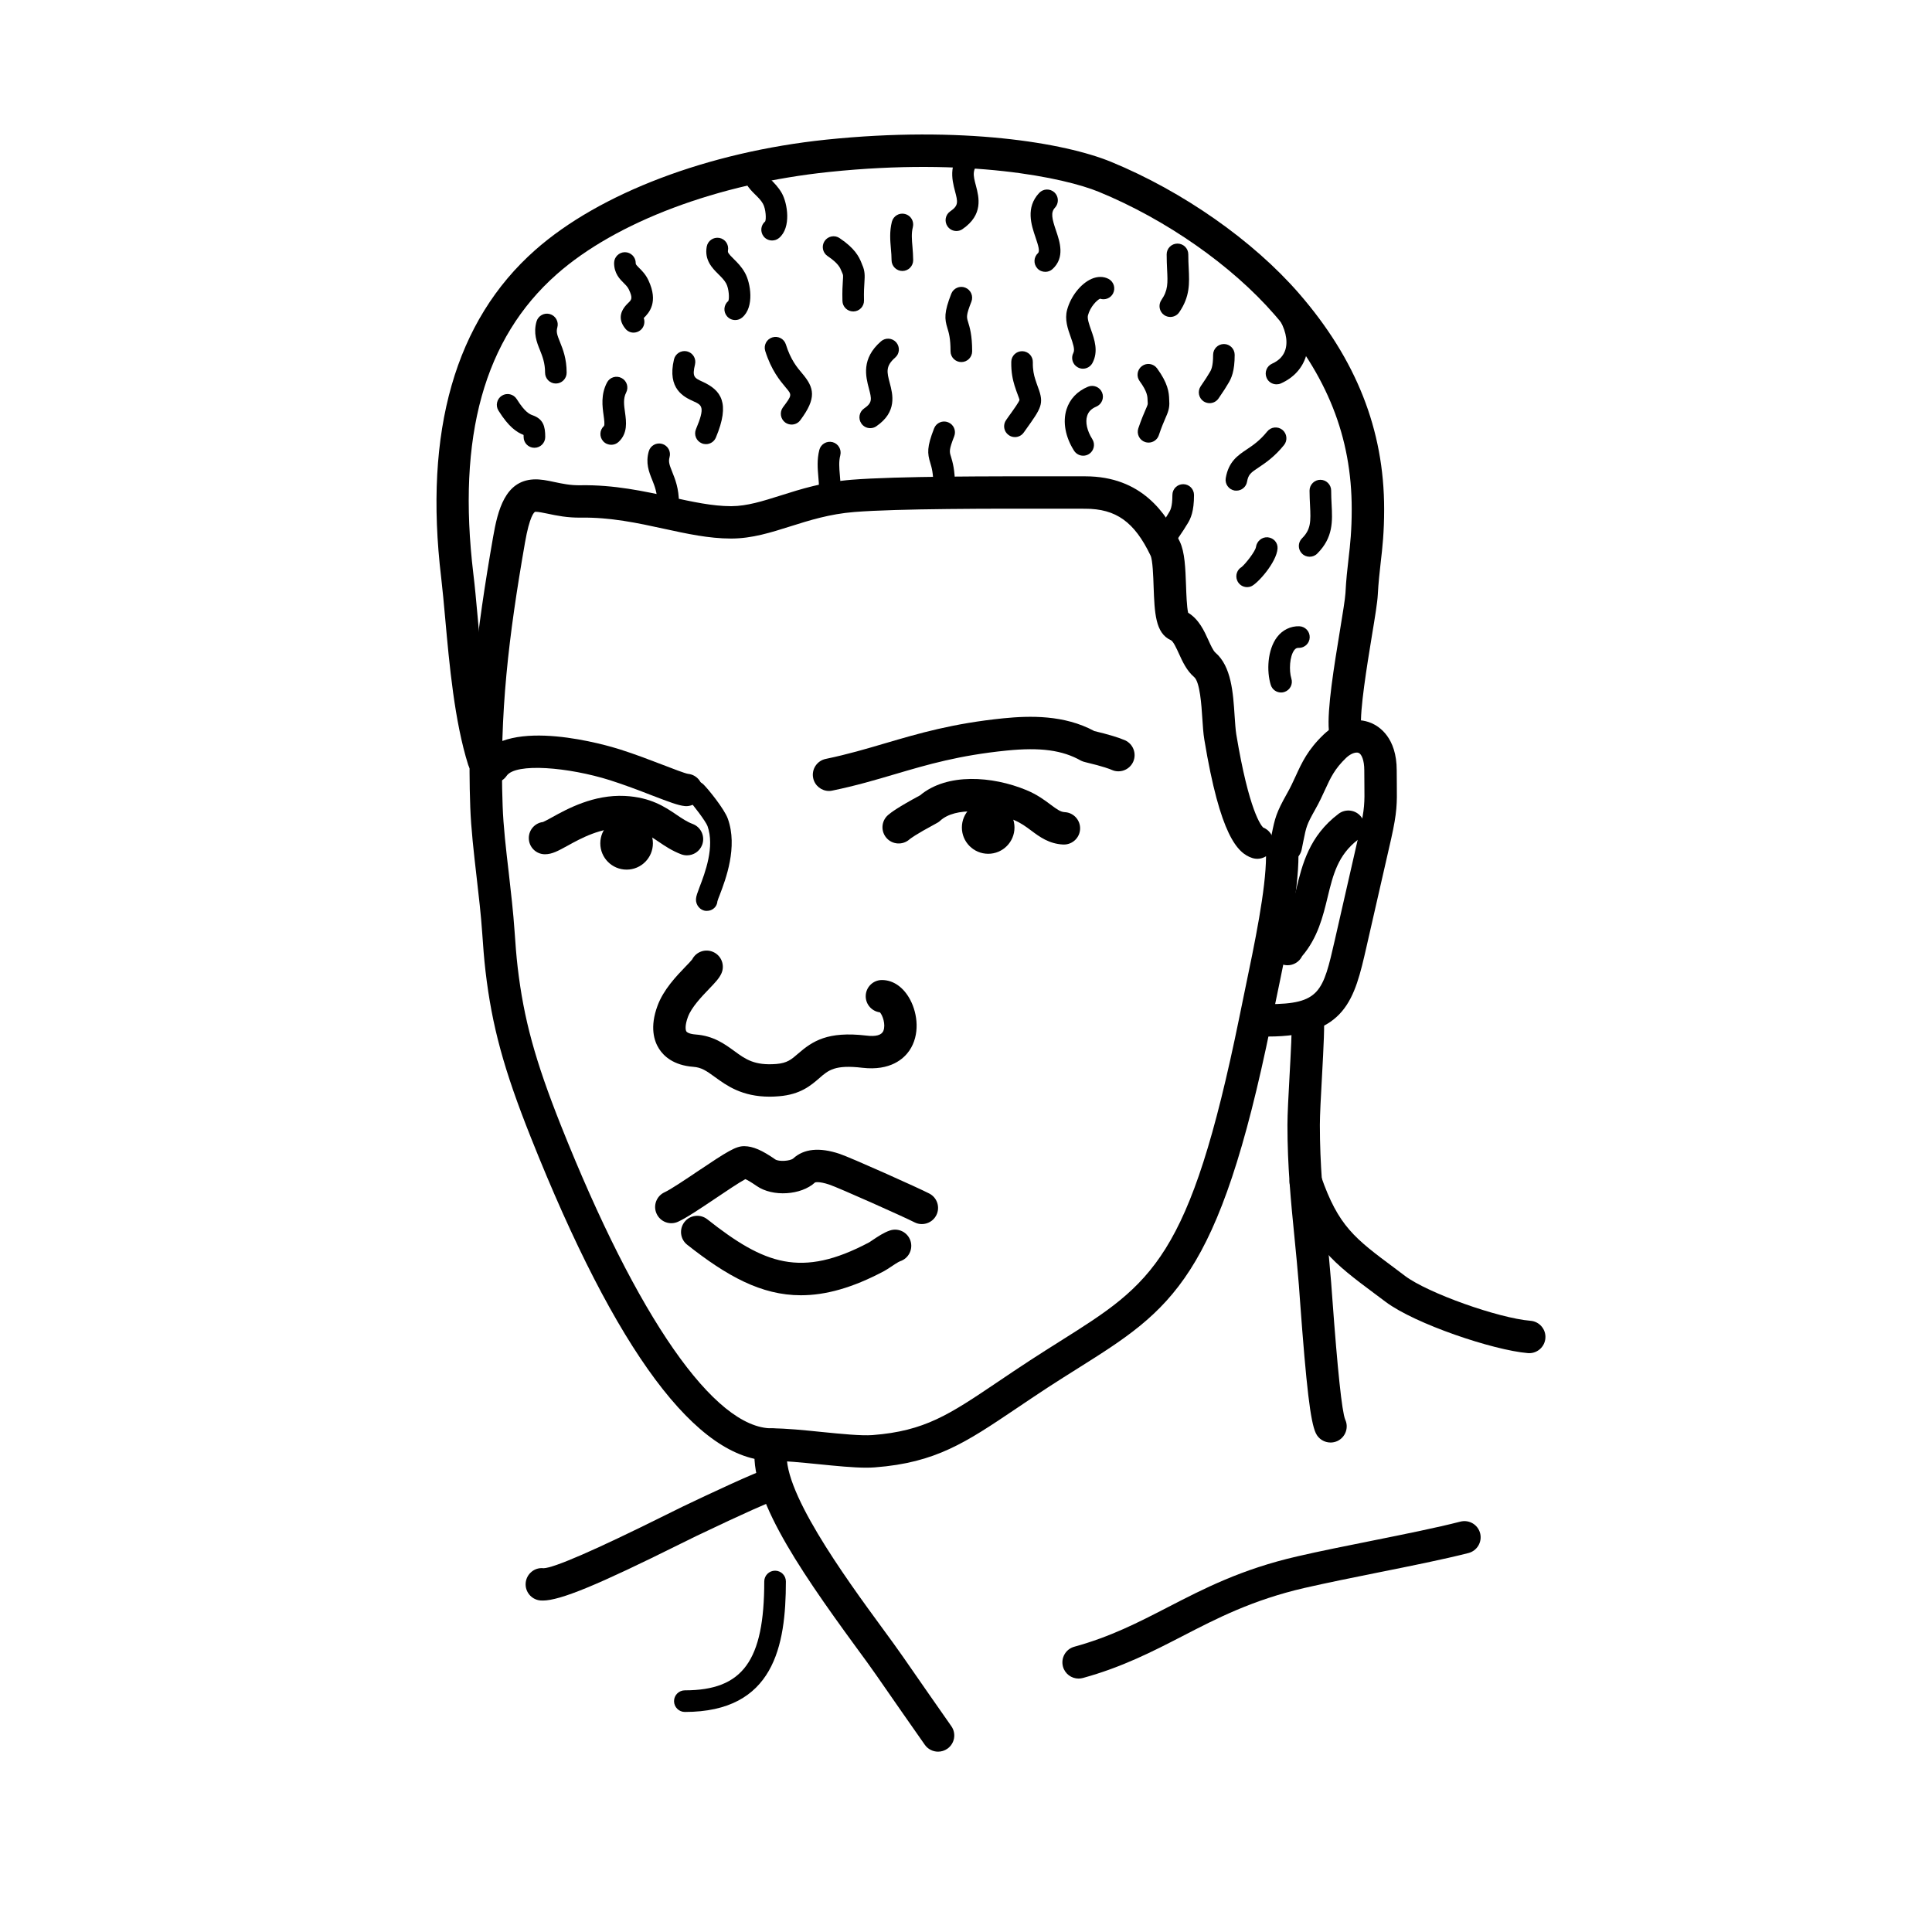 <?xml version="1.0" encoding="UTF-8"?>
<!DOCTYPE svg PUBLIC "-//W3C//DTD SVG 1.1//EN" "http://www.w3.org/Graphics/SVG/1.1/DTD/svg11.dtd">
<!-- Creator: CorelDRAW 2018 (64-Bit) -->
<svg xmlns="http://www.w3.org/2000/svg" xml:space="preserve" width="845px" height="845px" version="1.1" style="shape-rendering:geometricPrecision; text-rendering:geometricPrecision; image-rendering:optimizeQuality; fill-rule:evenodd; clip-rule:evenodd"
viewBox="0 0 361.04 361.04"
 xmlns:xlink="http://www.w3.org/1999/xlink">
 <defs>
  <style type="text/css">
   <![CDATA[
    .fil0 {fill:none}
    .fil2 {fill:black}
    .fil1 {fill:black;fill-rule:nonzero}
   ]]>
  </style>
 </defs>
 <g id="Слой_x0020_1">
  <rect class="fil0" width="361.04" height="361.04"/>
 </g>
 <g id="_1">
  <path class="fil1" d="M154.92 147.81c-1.4,0 -2.66,-0.98 -2.96,-2.41 -0.34,-1.64 0.71,-3.24 2.35,-3.58 4.13,-0.86 7.58,-1.88 11.24,-2.96 6.14,-1.8 12.48,-3.67 21.96,-4.63 4.96,-0.49 11.34,-0.66 16.98,2.38 2.74,0.66 4.65,1.24 5.76,1.74 1.52,0.69 2.19,2.48 1.51,4.01 -0.69,1.52 -2.49,2.2 -4.01,1.51 -0.28,-0.13 -1.48,-0.62 -4.93,-1.44 -0.23,-0.05 -0.58,-0.16 -0.79,-0.27 -3.5,-1.99 -7.62,-2.53 -13.92,-1.9 -8.91,0.9 -14.71,2.6 -20.85,4.41 -3.61,1.07 -7.35,2.17 -11.72,3.07 -0.21,0.05 -0.42,0.07 -0.62,0.07z"/>
  <path class="fil1" d="M128.22 150.65c-0.09,0 -0.19,-0.01 -0.28,-0.02 -1.16,-0.11 -2.83,-0.73 -6.18,-2.02 -2.4,-0.93 -5.13,-1.97 -7.77,-2.81 -7.72,-2.43 -17.63,-3.3 -19.32,-0.81 -0.94,1.38 -2.82,1.73 -4.21,0.79 -1.38,-0.94 -1.73,-2.83 -0.79,-4.21 5.33,-7.82 24.03,-2.21 26.14,-1.54 2.82,0.89 5.76,2.02 8.13,2.93 1.79,0.69 4.02,1.55 4.62,1.65 1.67,0.16 2.86,1.63 2.7,3.29 -0.14,1.57 -1.49,2.75 -3.04,2.75z"/>
  <g>
   <path class="fil1" d="M101.84 153.59l0 0 0 0zm26.54 6.25c-0.36,0 -0.72,-0.06 -1.07,-0.19 -1.74,-0.66 -3.08,-1.57 -4.27,-2.38 -1.92,-1.29 -3.44,-2.32 -6.58,-2.48 -4.09,-0.21 -7.9,1.87 -10.39,3.25 -1.75,0.96 -2.9,1.6 -4.23,1.6 -1.67,0 -3.02,-1.35 -3.02,-3.03 0,-1.55 1.16,-2.82 2.66,-3 0.34,-0.14 1.07,-0.54 1.67,-0.87 2.9,-1.61 7.79,-4.28 13.61,-4 4.83,0.24 7.52,2.06 9.67,3.52 1.05,0.71 1.95,1.32 3.02,1.72 1.57,0.59 2.35,2.34 1.76,3.91 -0.46,1.21 -1.61,1.95 -2.83,1.95z"/>
  </g>
  <path class="fil1" d="M198.82 157.82c-0.05,0 -0.1,0 -0.16,0 -2.64,-0.14 -4.39,-1.44 -5.93,-2.59 -1,-0.75 -1.96,-1.46 -3.27,-2 -4.55,-1.87 -10.92,-2.46 -13.76,0.14 -0.25,0.24 -0.5,0.38 -0.79,0.53 -3.91,2.1 -4.82,2.84 -4.97,2.97 -1.25,1.1 -3.17,0.98 -4.27,-0.27 -1.11,-1.26 -0.99,-3.17 0.27,-4.28 0.59,-0.51 1.85,-1.46 5.99,-3.69 5.08,-4.25 13.55,-3.59 19.83,-1 2.02,0.83 3.45,1.89 4.59,2.75 1.23,0.91 1.85,1.35 2.62,1.39 1.67,0.08 2.96,1.51 2.87,3.18 -0.08,1.61 -1.42,2.87 -3.02,2.87z"/>
  <path class="fil1" d="M129.32 179.35c-0.02,0.03 -0.03,0.06 -0.04,0.09 0.01,-0.03 0.03,-0.06 0.04,-0.09zm14.52 25.59c-5.21,0 -8.06,-2.09 -10.2,-3.64 -1.64,-1.2 -2.56,-1.83 -4.09,-1.94 -3.67,-0.28 -5.5,-1.98 -6.38,-3.35 -0.95,-1.48 -1.77,-4.07 -0.3,-8.05 1.12,-3.04 3.51,-5.53 5.26,-7.35 0.44,-0.45 1.03,-1.06 1.22,-1.32 0.73,-1.43 2.45,-2.05 3.93,-1.39 1.52,0.67 2.22,2.46 1.54,3.99 -0.42,0.95 -1.22,1.77 -2.32,2.92 -1.38,1.44 -3.27,3.4 -3.95,5.24 -0.58,1.57 -0.45,2.43 -0.29,2.69 0.15,0.23 0.69,0.5 1.75,0.58 3.32,0.25 5.38,1.76 7.2,3.08 2.11,1.55 3.78,2.75 7.86,2.43 2.05,-0.17 2.81,-0.84 4.08,-1.94 2.7,-2.34 5.52,-4.21 12.72,-3.37 1.82,0.23 2.91,-0.08 3.22,-0.91 0.45,-1.16 -0.15,-2.9 -0.66,-3.43 -1.5,-0.19 -2.65,-1.47 -2.65,-3.01 0,-1.67 1.36,-3.03 3.03,-3.03 2.13,0 4.06,1.36 5.3,3.72 1.37,2.6 1.84,6.53 -0.18,9.48 -1.01,1.46 -3.48,3.81 -8.77,3.2 -5.13,-0.61 -6.35,0.45 -8.03,1.92 -1.58,1.37 -3.54,3.08 -7.57,3.4 -0.6,0.05 -1.17,0.08 -1.72,0.08z"/>
  <path class="fil1" d="M236.95 193.7c-1.67,0 -3.03,-1.35 -3.03,-3.03 0,-1.67 1.36,-3.02 3.03,-3.02 9.75,0 10.28,-2.31 12.5,-12.01l0.17 -0.75c1.68,-7.32 4.04,-17.69 4.45,-19.51 0.96,-4.27 0.94,-5.38 0.9,-8.68 -0.01,-0.79 -0.02,-1.68 -0.02,-2.74 0,-1.94 -0.52,-3.03 -1.04,-3.26 -0.47,-0.2 -1.43,0.05 -2.35,0.92 -2.15,2.07 -2.9,3.69 -3.93,5.94 -0.5,1.1 -1.07,2.34 -1.87,3.75 -1.59,2.83 -1.65,3.18 -2.19,5.85l-0.32 1.59c-0.34,1.63 -1.94,2.68 -3.58,2.35 -1.64,-0.34 -2.69,-1.95 -2.35,-3.59l0.31 -1.53c0.63,-3.14 0.87,-4.11 2.85,-7.64 0.68,-1.19 1.17,-2.26 1.65,-3.31 1.16,-2.53 2.25,-4.92 5.24,-7.78 2.65,-2.53 6.07,-3.34 8.92,-2.12 1.42,0.61 4.72,2.68 4.72,8.83 0,1.03 0.01,1.9 0.02,2.66 0.04,3.52 0.06,5.12 -1.05,10.09 -0.42,1.83 -2.78,12.2 -4.46,19.53l-0.17 0.75c-2.22,9.7 -3.82,16.71 -18.4,16.71z"/>
  <path class="fil1" d="M240.61 180.38c-0.42,0 -0.85,-0.09 -1.26,-0.27 -1.52,-0.7 -2.19,-2.5 -1.49,-4.02l0.15 -0.33c0.13,-0.28 0.3,-0.54 0.51,-0.77 2.15,-2.38 2.86,-5.32 3.69,-8.73 1.14,-4.7 2.43,-10.02 7.93,-14.18 1.33,-1.01 3.23,-0.75 4.24,0.58 1.01,1.33 0.75,3.23 -0.59,4.24 -3.77,2.87 -4.67,6.54 -5.7,10.79 -0.86,3.55 -1.83,7.56 -4.76,10.99 -0.52,1.07 -1.59,1.7 -2.72,1.7z"/>
  <g>
   <path class="fil1" d="M236.1 154.69l0 0 0 0zm-135.99 -59.05c-0.04,0 -0.07,0 -0.1,0 -0.2,0.07 -1.04,0.81 -1.9,5.74 -3.05,17.5 -4.81,31.84 -4.18,49.21 0.13,3.79 0.62,8.05 1.15,12.56 0.41,3.61 0.84,7.34 1.08,10.87 0.15,2.24 0.33,4.61 0.58,6.76 1.14,9.66 3.25,17.38 8.07,29.51 14.32,35.99 28.69,56.63 39.43,56.63 2.65,0 6.05,0.34 9.34,0.68 3.63,0.36 7.39,0.74 9.47,0.58 9.78,-0.76 14.33,-3.82 23.38,-9.92 1.85,-1.25 3.87,-2.61 6.12,-4.08 1.98,-1.29 3.86,-2.47 5.63,-3.59 17.1,-10.76 24.17,-15.21 33.41,-60.43l0.96 -4.68c1.97,-9.43 4,-19.19 4.04,-25.47 -0.74,0.47 -1.67,0.62 -2.57,0.33 -2.77,-0.89 -6,-4.21 -8.96,-22.11 -0.2,-1.18 -0.28,-2.56 -0.38,-4.02 -0.15,-2.36 -0.44,-6.74 -1.51,-7.67 -1.42,-1.21 -2.18,-2.9 -2.86,-4.39 -0.42,-0.92 -1.05,-2.32 -1.51,-2.52 -2.91,-1.3 -3.04,-5.14 -3.22,-10 -0.06,-1.86 -0.17,-4.98 -0.57,-5.81 -3.02,-6.3 -6.45,-8.75 -12.22,-8.75l-4.88 -0.01c-12.68,-0.01 -30.05,-0.03 -38.26,0.62 -4.62,0.37 -8.36,1.55 -11.97,2.69 -3.67,1.16 -7.13,2.25 -10.94,2.27 -0.05,0 -0.1,0 -0.15,0 -4.11,0 -8.2,-0.89 -12.52,-1.83 -4.89,-1.07 -9.98,-2.16 -15.52,-2.08 -2.52,0.04 -4.54,-0.38 -6.18,-0.73 -0.89,-0.18 -1.74,-0.36 -2.26,-0.36zm61.8 178.63c-2.48,0 -5.63,-0.32 -8.94,-0.65 -3.14,-0.31 -6.39,-0.64 -8.73,-0.64 -13.94,0 -29.1,-20.34 -45.05,-60.45 -5.05,-12.68 -7.26,-20.8 -8.46,-31.04 -0.27,-2.29 -0.45,-4.74 -0.61,-7.06 -0.23,-3.39 -0.65,-7.04 -1.06,-10.58 -0.51,-4.44 -1.04,-9.02 -1.18,-13.04 -0.65,-17.9 1.15,-32.58 4.27,-50.47 0.88,-5.06 2.26,-10.47 7.54,-10.75 1.3,-0.07 2.58,0.2 3.93,0.49 1.48,0.31 3,0.64 4.82,0.6 6.32,-0.11 11.93,1.12 16.92,2.21 3.99,0.87 7.77,1.7 11.24,1.7l0.11 0c2.9,-0.02 5.79,-0.93 9.15,-1.99 3.75,-1.19 8,-2.53 13.31,-2.95 8.45,-0.67 25.96,-0.65 38.75,-0.64l4.87 0c10.61,0 15.17,6.96 17.68,12.19 0.95,1.97 1.05,5 1.17,8.22 0.05,1.54 0.14,4 0.39,5.08 2.03,1.24 3,3.39 3.8,5.15 0.39,0.87 0.89,1.96 1.29,2.3 3,2.58 3.32,7.52 3.6,11.87 0.09,1.31 0.17,2.54 0.31,3.42 2.39,14.39 4.66,17.06 5.02,17.4 1.12,0.44 1.84,1.48 1.92,2.62 0.47,-0.31 1.04,-0.49 1.65,-0.49 1.67,0 3.03,1.36 3.03,3.03 0,6.9 -2.12,17.08 -4.17,26.92l-0.96 4.65c-9.76,47.75 -18.56,53.3 -36.11,64.35 -1.75,1.1 -3.6,2.26 -5.55,3.53 -2.23,1.46 -4.22,2.8 -6.04,4.03 -9.32,6.27 -14.93,10.06 -26.3,10.93 -0.5,0.04 -1.04,0.06 -1.61,0.06z"/>
  </g>
  <path class="fil1" d="M139.72 220.15c0,0 0,0 -0.01,0 0.01,0 0.01,0 0.01,0zm32.55 8.6c-0.47,0 -0.95,-0.11 -1.39,-0.34 -1.86,-0.96 -14.28,-6.51 -15.91,-7.04 -2,-0.67 -2.66,-0.4 -2.66,-0.4 -2.6,2.4 -7.91,2.73 -10.89,0.67 -1.14,-0.79 -1.79,-1.14 -2.13,-1.29 -1.19,0.64 -3.78,2.38 -5.57,3.59 -2.8,1.88 -5.45,3.66 -7.01,4.37 -1.53,0.7 -3.32,0.02 -4.01,-1.5 -0.7,-1.52 -0.02,-3.32 1.5,-4.01 1.11,-0.51 3.9,-2.38 6.14,-3.89 5.64,-3.79 7.18,-4.72 8.7,-4.72 0.03,0 0.05,0 0.08,0 1.61,0.03 3.28,0.75 5.75,2.47 0.64,0.45 2.78,0.33 3.37,-0.18 1.99,-1.82 4.9,-2.11 8.65,-0.86 2.1,0.7 14.85,6.42 16.77,7.42 1.49,0.77 2.07,2.59 1.3,4.08 -0.54,1.04 -1.6,1.63 -2.69,1.63z"/>
  <path class="fil1" d="M149.67 242.05c-7.43,0 -13.85,-3.6 -21.25,-9.44 -1.32,-1.04 -1.54,-2.94 -0.5,-4.26 1.03,-1.31 2.94,-1.53 4.25,-0.5 10.66,8.42 17.56,11.04 30.22,4.33 0.18,-0.1 0.43,-0.28 0.73,-0.48 0.93,-0.62 2.09,-1.4 3.2,-1.76 1.59,-0.52 3.3,0.34 3.82,1.93 0.52,1.59 -0.34,3.3 -1.93,3.82 -0.35,0.12 -1.28,0.75 -1.73,1.05 -0.5,0.33 -0.95,0.62 -1.26,0.79 -5.89,3.13 -10.92,4.52 -15.55,4.52z"/>
  <path class="fil1" d="M248.65 269.57c-1.15,0 -2.25,-0.65 -2.76,-1.75 -1,-2.11 -1.77,-8.62 -2.96,-24.86 -0.08,-1.19 -0.15,-2.15 -0.2,-2.78 -0.25,-3.11 -0.54,-6.03 -0.82,-8.89 -0.68,-6.85 -1.32,-13.33 -1.32,-21.06 0,-2.02 0.19,-5.47 0.39,-9.12 0.22,-3.98 0.52,-9.43 0.37,-10.69 -0.19,-1.66 1,-3.16 2.66,-3.36 1.66,-0.2 3.17,1 3.36,2.66 0.19,1.66 0,5.54 -0.34,11.73 -0.19,3.4 -0.38,6.92 -0.38,8.78 0,7.43 0.62,13.76 1.28,20.46 0.29,2.9 0.58,5.86 0.83,9.01 0.05,0.63 0.12,1.61 0.21,2.82 0.99,13.57 1.8,21.23 2.41,22.75 0.71,1.51 0.06,3.3 -1.45,4.02 -0.42,0.19 -0.86,0.28 -1.28,0.28z"/>
  <path class="fil1" d="M285.78 252.87c-0.09,0 -0.17,0 -0.26,-0.01 -6.49,-0.54 -21.09,-5.46 -26.57,-9.57l-1.94 -1.45c-7.75,-5.78 -12.02,-8.96 -15.86,-20.04 -0.55,-1.58 0.29,-3.31 1.87,-3.85 1.58,-0.55 3.3,0.29 3.85,1.87 3.23,9.32 6.31,11.62 13.76,17.16l1.95 1.47c4.24,3.18 17.38,7.87 23.44,8.37 1.67,0.14 2.91,1.6 2.77,3.27 -0.13,1.58 -1.46,2.78 -3.01,2.78z"/>
  <path class="fil1" d="M175.3 327.34c-0.95,0 -1.89,-0.45 -2.48,-1.29 -2.6,-3.69 -5.89,-8.43 -9.04,-12.97 -1.01,-1.46 -2.32,-3.26 -3.81,-5.28 -11.11,-15.19 -20.9,-29.56 -18.67,-38.57 0.4,-1.63 2.04,-2.61 3.67,-2.22 1.62,0.4 2.61,2.05 2.21,3.67 -1.73,7.01 10.89,24.27 17.68,33.54 1.52,2.07 2.86,3.91 3.9,5.41 3.14,4.53 6.43,9.26 9.02,12.95 0.96,1.36 0.63,3.25 -0.74,4.21 -0.53,0.37 -1.14,0.55 -1.74,0.55z"/>
  <path class="fil1" d="M101.42 299.1c-0.17,0 -0.33,0 -0.48,-0.02 -1.66,-0.17 -2.87,-1.66 -2.7,-3.32 0.17,-1.66 1.67,-2.9 3.33,-2.7 1.9,-0.03 9.65,-3.39 22.93,-10 1.35,-0.67 2.43,-1.21 3.1,-1.53 4.99,-2.38 13.67,-6.46 15.77,-7.04 1.62,-0.45 3.28,0.48 3.73,2.1 0.45,1.61 -0.49,3.28 -2.1,3.73 -0.92,0.25 -5.94,2.45 -14.79,6.68 -0.65,0.31 -1.7,0.83 -3.01,1.48 -15.55,7.74 -22.52,10.62 -25.78,10.62z"/>
  <path class="fil1" d="M90.39 145.08c-1.29,0 -2.48,-0.83 -2.89,-2.12 -2.57,-8.16 -3.53,-18.8 -4.3,-27.35 -0.25,-2.81 -0.49,-5.4 -0.75,-7.62 -3.29,-27.45 2.62,-48.06 17.57,-61.27 12.02,-10.62 32.33,-18.32 54.35,-20.62 25.42,-2.64 44.59,0.58 53.27,4.15 13.38,5.5 26.51,14.69 35.11,24.59 10.7,12.32 15.91,25.5 15.91,40.3 0,4.36 -0.32,7.2 -0.64,9.94 -0.2,1.82 -0.42,3.7 -0.55,6.09 -0.07,1.39 -0.52,4.15 -1.1,7.64 -0.91,5.57 -2.29,13.98 -2.01,17.13 0.15,1.67 -1.08,3.14 -2.75,3.29 -1.67,0.16 -3.13,-1.08 -3.28,-2.75 -0.35,-3.91 0.99,-12.08 2.07,-18.65 0.5,-3.04 0.97,-5.92 1.03,-6.99 0.13,-2.57 0.36,-4.54 0.58,-6.45 0.31,-2.69 0.59,-5.23 0.59,-9.25 0,-13.46 -4.58,-25 -14.42,-36.33 -8.01,-9.22 -20.29,-17.8 -32.84,-22.96 -6.47,-2.65 -24.35,-6.43 -50.35,-3.72 -20.8,2.16 -39.85,9.31 -50.96,19.13 -13.56,11.98 -18.65,30.3 -15.57,56.01 0.28,2.27 0.52,4.92 0.78,7.8 0.74,8.26 1.67,18.54 4.03,26.07 0.51,1.6 -0.38,3.3 -1.97,3.8 -0.31,0.09 -0.61,0.14 -0.91,0.14z"/>
  <path class="fil2" d="M184.67 149.72c2.71,0 4.91,2.2 4.91,4.92 0,2.71 -2.2,4.91 -4.91,4.91 -2.72,0 -4.92,-2.2 -4.92,-4.91 0,-2.72 2.2,-4.92 4.92,-4.92z"/>
  <path class="fil2" d="M117.1 152.68c2.71,0 4.91,2.2 4.91,4.92 0,2.71 -2.2,4.91 -4.91,4.91 -2.72,0 -4.92,-2.2 -4.92,-4.91 0,-2.72 2.2,-4.92 4.92,-4.92z"/>
  <path class="fil1" d="M132.08 170.22c-0.04,0 -0.09,0 -0.14,0 -1.11,-0.07 -1.95,-1.11 -1.88,-2.22 0.04,-0.57 0.27,-1.16 0.67,-2.23 1.01,-2.63 2.87,-7.52 1.48,-11.41 -0.29,-0.81 -2.67,-3.99 -3.59,-4.91 -0.8,-0.78 -0.81,-2.06 -0.02,-2.85 0.78,-0.8 2.06,-0.81 2.85,-0.02 0.9,0.88 3.91,4.6 4.56,6.41 1.9,5.3 -0.4,11.33 -1.5,14.22 -0.21,0.54 -0.38,0.95 -0.44,1.2 -0.07,1.06 -0.94,1.81 -1.99,1.81z"/>
  <g>
   <path class="fil1" d="M98.36 81.47l0.02 0 -0.02 0zm1.51 2.21c-1.12,0 -2.02,-0.9 -2.02,-2.02 0,-0.15 0,-0.28 -0.01,-0.38 -1.25,-0.5 -2.74,-1.43 -4.69,-4.55 -0.59,-0.95 -0.3,-2.2 0.64,-2.79 0.95,-0.59 2.19,-0.3 2.78,0.65 1.57,2.51 2.45,2.83 2.98,3.02 1.95,0.7 2.34,2.02 2.34,4.05 0,1.12 -0.91,2.02 -2.02,2.02z"/>
  </g>
  <path class="fil1" d="M103.87 71.67c-1.11,0 -2.01,-0.91 -2.01,-2.02 0,-1.84 -0.5,-3.07 -0.97,-4.25 -0.59,-1.46 -1.25,-3.12 -0.63,-5.32 0.31,-1.07 1.43,-1.69 2.49,-1.39 1.08,0.31 1.7,1.42 1.4,2.5 -0.24,0.83 -0.04,1.4 0.49,2.71 0.56,1.39 1.25,3.13 1.25,5.75 0,1.11 -0.9,2.02 -2.02,2.02z"/>
  <path class="fil1" d="M114.22 83.12c-0.55,0 -1.09,-0.22 -1.49,-0.65 -0.75,-0.82 -0.7,-2.1 0.12,-2.85 0.2,-0.19 0.05,-1.23 -0.05,-1.99 -0.23,-1.64 -0.55,-3.89 0.63,-6.14 0.51,-0.99 1.73,-1.37 2.72,-0.85 0.99,0.51 1.37,1.73 0.86,2.72 -0.58,1.11 -0.4,2.37 -0.21,3.71 0.24,1.74 0.54,3.9 -1.21,5.52 -0.39,0.36 -0.88,0.53 -1.37,0.53z"/>
  <path class="fil1" d="M131.92 83c-0.26,0 -0.53,-0.05 -0.78,-0.16 -1.03,-0.43 -1.51,-1.61 -1.08,-2.64 1.76,-4.19 1.11,-4.49 -0.45,-5.2 -1.74,-0.79 -4.98,-2.27 -3.66,-7.84 0.26,-1.08 1.34,-1.75 2.43,-1.5 1.09,0.26 1.76,1.35 1.5,2.44 -0.56,2.33 -0.14,2.52 1.4,3.23 3.47,1.58 5.22,3.96 2.5,10.43 -0.32,0.78 -1.07,1.24 -1.86,1.24z"/>
  <path class="fil1" d="M118.39 62.16c-0.56,0 -1.11,-0.24 -1.5,-0.71 -1.33,-1.6 -1.17,-3.21 0.46,-4.79 0.67,-0.64 0.95,-0.9 0.17,-2.56 -0.22,-0.47 -0.54,-0.79 -0.95,-1.2 -0.72,-0.71 -1.81,-1.79 -1.81,-3.75 0,-1.11 0.91,-2.02 2.02,-2.02 1.11,0 2.02,0.91 2.02,2.02 0,0.23 0,0.27 0.61,0.89 0.53,0.52 1.25,1.23 1.77,2.35 1.9,4.07 0.14,6.05 -0.88,7.04 0.28,0.78 0.07,1.7 -0.59,2.25 -0.39,0.32 -0.86,0.48 -1.32,0.48z"/>
  <path class="fil1" d="M137.4 59.81c-0.58,0 -1.15,-0.24 -1.55,-0.72 -0.72,-0.85 -0.61,-2.13 0.25,-2.84 0.22,-0.38 0.14,-2.32 -0.41,-3.3 -0.35,-0.63 -0.88,-1.15 -1.43,-1.7 -1.12,-1.11 -2.65,-2.62 -2.19,-5.16 0.2,-1.1 1.24,-1.82 2.35,-1.63 1.09,0.19 1.82,1.24 1.62,2.34 -0.06,0.37 0.03,0.56 1.06,1.58 0.66,0.65 1.48,1.46 2.11,2.6 1.06,1.87 1.81,6.4 -0.51,8.35 -0.38,0.32 -0.84,0.48 -1.3,0.48z"/>
  <path class="fil1" d="M147.93 79.34c-0.42,0 -0.84,-0.13 -1.2,-0.39 -0.89,-0.67 -1.08,-1.93 -0.42,-2.83 1.72,-2.3 1.72,-2.3 0.52,-3.71 -1.07,-1.28 -2.69,-3.2 -3.83,-6.83 -0.33,-1.07 0.26,-2.2 1.33,-2.53 1.07,-0.33 2.2,0.26 2.53,1.32 0.89,2.86 2.09,4.29 3.06,5.43 2.25,2.67 2.73,4.57 -0.37,8.73 -0.39,0.53 -1,0.81 -1.62,0.81z"/>
  <path class="fil1" d="M159.44 58.2c-1.09,0 -1.99,-0.87 -2.01,-1.97 -0.05,-1.8 0.03,-2.98 0.08,-3.76 0.07,-1.01 0.05,-1.07 -0.06,-1.33 -0.06,-0.14 -0.12,-0.29 -0.19,-0.45 -0.26,-0.65 -0.58,-1.47 -2.61,-2.84 -0.93,-0.63 -1.17,-1.88 -0.55,-2.81 0.62,-0.92 1.88,-1.17 2.8,-0.54 2.84,1.91 3.62,3.43 4.12,4.71l0.1 0.26c0.55,1.2 0.49,2.11 0.42,3.27 -0.05,0.75 -0.12,1.77 -0.08,3.4 0.03,1.11 -0.85,2.04 -1.97,2.06 -0.01,0 -0.03,0 -0.05,0z"/>
  <path class="fil1" d="M168.63 50.64c-1.11,0 -2.02,-0.91 -2.02,-2.02 0,-0.71 -0.06,-1.4 -0.12,-2.09 -0.14,-1.61 -0.28,-3.27 0.18,-5.09 0.28,-1.08 1.37,-1.73 2.46,-1.45 1.08,0.27 1.73,1.37 1.46,2.45 -0.3,1.16 -0.19,2.36 -0.07,3.75 0.06,0.8 0.13,1.61 0.13,2.43 0,1.11 -0.9,2.02 -2.02,2.02z"/>
  <path class="fil1" d="M162.62 80.01c-0.64,0 -1.27,-0.3 -1.66,-0.88 -0.63,-0.91 -0.4,-2.17 0.52,-2.8 1.59,-1.09 1.41,-1.76 0.89,-3.75 -0.58,-2.21 -1.46,-5.55 2.26,-8.79 0.84,-0.74 2.12,-0.65 2.85,0.19 0.73,0.85 0.65,2.12 -0.2,2.85 -1.83,1.6 -1.54,2.71 -1.01,4.73 0.57,2.15 1.43,5.4 -2.51,8.1 -0.34,0.24 -0.74,0.35 -1.14,0.35z"/>
  <path class="fil1" d="M179.65 67.66c-1.12,0 -2.02,-0.9 -2.02,-2.02 0,-2.42 -0.32,-3.45 -0.57,-4.27 -0.56,-1.81 -0.66,-2.97 0.71,-6.48 0.4,-1.03 1.58,-1.55 2.61,-1.14 1.04,0.41 1.55,1.58 1.15,2.62 -1.01,2.55 -0.91,2.87 -0.62,3.81 0.3,0.97 0.76,2.43 0.76,5.46 0,1.12 -0.91,2.02 -2.02,2.02z"/>
  <path class="fil1" d="M195.34 50.8c-0.55,0 -1.09,-0.21 -1.49,-0.65 -0.75,-0.82 -0.7,-2.09 0.12,-2.85 0.38,-0.35 0.07,-1.38 -0.45,-2.92 -0.8,-2.35 -1.89,-5.58 0.67,-8.32 0.77,-0.82 2.04,-0.86 2.86,-0.1 0.81,0.76 0.85,2.04 0.09,2.86 -0.82,0.88 -0.56,2.03 0.2,4.27 0.72,2.12 1.7,5.03 -0.64,7.18 -0.38,0.36 -0.88,0.53 -1.36,0.53z"/>
  <path class="fil1" d="M189.66 81.68c-0.41,0 -0.82,-0.12 -1.17,-0.38 -0.91,-0.64 -1.12,-1.9 -0.47,-2.81l0.37 -0.53c1.11,-1.54 2.06,-2.87 2.13,-3.24 -0.01,-0.1 -0.18,-0.55 -0.31,-0.9 -0.18,-0.47 -0.39,-1.05 -0.62,-1.78 -0.3,-0.99 -0.65,-2.39 -0.61,-4.43 0.02,-1.11 0.92,-1.98 2.02,-1.98l0.04 0c1.11,0.02 2,0.94 1.97,2.06 -0.03,1.45 0.21,2.41 0.44,3.15 0.2,0.65 0.39,1.15 0.54,1.57 1.15,3.06 0.62,3.8 -2.31,7.9l-0.38 0.53c-0.39,0.55 -1.01,0.84 -1.64,0.84z"/>
  <path class="fil1" d="M202.37 68.9c-0.32,0 -0.64,-0.08 -0.94,-0.24 -0.99,-0.52 -1.36,-1.75 -0.84,-2.73 0.32,-0.6 -0.08,-1.74 -0.5,-2.94 -0.55,-1.55 -1.17,-3.29 -0.67,-5.11 0.68,-2.51 2.55,-4.88 4.55,-5.76 1.11,-0.49 2.24,-0.49 3.17,-0.01 0.99,0.52 1.37,1.73 0.86,2.73 -0.46,0.89 -1.5,1.29 -2.43,0.98 -0.57,0.25 -1.82,1.48 -2.26,3.11 -0.16,0.61 0.22,1.68 0.58,2.71 0.63,1.79 1.42,4.02 0.26,6.19 -0.36,0.68 -1.06,1.07 -1.78,1.07z"/>
  <path class="fil1" d="M218.7 59.23c-0.39,0 -0.79,-0.11 -1.14,-0.35 -0.92,-0.63 -1.15,-1.89 -0.53,-2.81 1.26,-1.83 1.2,-3.13 1.07,-5.73 -0.04,-0.85 -0.08,-1.77 -0.08,-2.81 0,-1.11 0.9,-2.01 2.02,-2.01 1.11,0 2.02,0.9 2.02,2.01 0,0.97 0.04,1.83 0.08,2.61 0.13,2.82 0.25,5.26 -1.77,8.21 -0.39,0.58 -1.03,0.88 -1.67,0.88z"/>
  <path class="fil1" d="M202.42 85.16c-0.67,0 -1.32,-0.33 -1.71,-0.94 -1.63,-2.56 -2.14,-5.38 -1.41,-7.71 0.61,-1.93 1.99,-3.4 4.01,-4.24 1.02,-0.43 2.21,0.05 2.64,1.08 0.43,1.03 -0.06,2.21 -1.09,2.64 -0.9,0.38 -1.46,0.94 -1.7,1.73 -0.38,1.18 -0.01,2.8 0.96,4.34 0.6,0.94 0.32,2.19 -0.62,2.79 -0.34,0.21 -0.71,0.31 -1.08,0.31z"/>
  <path class="fil1" d="M226.04 75.34c-0.39,0 -0.79,-0.12 -1.14,-0.35 -0.91,-0.63 -1.15,-1.89 -0.52,-2.81 1.01,-1.48 1.23,-1.84 1.42,-2.17l0.21 -0.34c0.29,-0.45 0.69,-1.08 0.69,-3.36 0,-1.11 0.9,-2.02 2.02,-2.02 1.11,0 2.01,0.91 2.01,2.02 0,3.04 -0.6,4.4 -1.25,5.42l-0.21 0.34c-0.21,0.37 -0.45,0.77 -1.56,2.39 -0.39,0.57 -1.02,0.88 -1.67,0.88z"/>
  <path class="fil1" d="M231.05 91.69c-0.11,0 -0.22,0 -0.34,-0.02 -1.1,-0.19 -1.84,-1.24 -1.65,-2.33 0.53,-3.09 2.26,-4.24 3.93,-5.36 1.13,-0.76 2.42,-1.61 3.82,-3.35 0.7,-0.87 1.97,-1 2.84,-0.3 0.86,0.7 1,1.97 0.3,2.84 -1.79,2.21 -3.48,3.34 -4.72,4.17 -1.46,0.97 -1.95,1.3 -2.19,2.68 -0.17,0.98 -1.02,1.67 -1.99,1.67z"/>
  <path class="fil1" d="M232.31 105.82c0,0 0,0 0,0 0,0 0,0 0,0zm0.74 3.9c-0.8,0 -1.56,-0.48 -1.87,-1.28 -0.37,-0.94 0.01,-1.99 0.85,-2.48 0.73,-0.6 2.57,-2.94 2.68,-3.75 0.15,-1.07 1.11,-1.9 2.21,-1.8 1.09,0.11 1.89,1 1.82,2.09 -0.17,2.59 -3.76,6.61 -4.95,7.08 -0.24,0.1 -0.49,0.14 -0.74,0.14z"/>
  <path class="fil1" d="M239.4 129.41c-0.87,0 -1.66,-0.55 -1.93,-1.42 -0.79,-2.54 -0.64,-6.55 1.19,-8.95 1.03,-1.35 2.57,-2.06 4.14,-2.01 1.11,0.04 1.99,0.97 1.95,2.09 -0.03,1.09 -0.93,1.95 -2.01,1.95 -0.04,0 -0.09,0 -0.12,0 -0.26,0 -0.49,0.08 -0.75,0.41 -0.88,1.16 -1.01,3.81 -0.55,5.32 0.34,1.06 -0.26,2.19 -1.33,2.52 -0.19,0.06 -0.4,0.09 -0.59,0.09z"/>
  <path class="fil1" d="M244.74 104.04c-0.52,0 -1.04,-0.19 -1.43,-0.59 -0.79,-0.78 -0.79,-2.06 0,-2.85 1.66,-1.66 1.66,-3.1 1.5,-6.18 -0.04,-0.85 -0.09,-1.76 -0.09,-2.74 0,-1.11 0.91,-2.02 2.02,-2.02 1.11,0 2.02,0.91 2.02,2.02 0,0.91 0.04,1.74 0.08,2.53 0.17,3.21 0.32,6.24 -2.68,9.24 -0.39,0.4 -0.91,0.59 -1.42,0.59z"/>
  <path class="fil1" d="M144.29 44.94c-0.58,0 -1.15,-0.24 -1.55,-0.71 -0.71,-0.86 -0.61,-2.13 0.25,-2.85 0.22,-0.38 0.14,-2.32 -0.41,-3.3 -0.35,-0.63 -0.87,-1.15 -1.43,-1.7 -1.12,-1.1 -2.65,-2.61 -2.19,-5.16 0.2,-1.1 1.24,-1.82 2.35,-1.63 1.1,0.2 1.82,1.25 1.63,2.35 -0.07,0.36 0.02,0.55 1.05,1.57 0.66,0.65 1.48,1.47 2.12,2.6 1.05,1.88 1.8,6.4 -0.52,8.36 -0.38,0.32 -0.84,0.47 -1.3,0.47z"/>
  <path class="fil1" d="M178.73 43.17c-0.65,0 -1.28,-0.31 -1.67,-0.88 -0.63,-0.92 -0.4,-2.17 0.52,-2.8 1.59,-1.09 1.41,-1.76 0.89,-3.75 -0.58,-2.21 -1.46,-5.56 2.27,-8.79 0.83,-0.74 2.11,-0.65 2.84,0.19 0.74,0.84 0.65,2.12 -0.2,2.85 -1.83,1.59 -1.54,2.71 -1,4.72 0.56,2.16 1.42,5.41 -2.52,8.11 -0.34,0.24 -0.74,0.35 -1.13,0.35z"/>
  <path class="fil1" d="M238.55 71.82c-0.78,0 -1.52,-0.44 -1.85,-1.2 -0.45,-1.02 0.01,-2.21 1.02,-2.66 1.32,-0.59 2.15,-1.48 2.5,-2.66 0.5,-1.71 -0.04,-3.99 -1.45,-6.1 -0.62,-0.93 -0.36,-2.18 0.57,-2.8 0.93,-0.61 2.18,-0.36 2.8,0.57 2.08,3.13 2.79,6.58 1.96,9.45 -0.69,2.35 -2.32,4.15 -4.73,5.23 -0.27,0.12 -0.55,0.17 -0.82,0.17z"/>
  <path class="fil1" d="M218.43 101.53c-0.39,0 -0.79,-0.12 -1.14,-0.36 -0.91,-0.63 -1.15,-1.88 -0.52,-2.8 1.02,-1.49 1.23,-1.84 1.43,-2.18l0.2 -0.33c0.29,-0.45 0.69,-1.08 0.69,-3.36 0,-1.12 0.9,-2.02 2.02,-2.02 1.11,0 2.02,0.9 2.02,2.02 0,3.04 -0.6,4.4 -1.25,5.42l-0.21 0.33c-0.22,0.37 -0.45,0.77 -1.57,2.4 -0.39,0.57 -1.02,0.88 -1.67,0.88z"/>
  <path class="fil1" d="M176.44 92.82c-1.12,0 -2.02,-0.91 -2.02,-2.02 0,-2.42 -0.32,-3.45 -0.57,-4.28 -0.56,-1.81 -0.66,-2.97 0.71,-6.47 0.4,-1.04 1.58,-1.55 2.61,-1.14 1.04,0.4 1.55,1.57 1.15,2.61 -1,2.56 -0.91,2.87 -0.61,3.81 0.29,0.97 0.75,2.44 0.75,5.47 0,1.11 -0.91,2.02 -2.02,2.02z"/>
  <path class="fil1" d="M155.07 93.27c-1.12,0 -2.02,-0.9 -2.02,-2.02 0,-0.7 -0.06,-1.39 -0.12,-2.08 -0.14,-1.61 -0.28,-3.27 0.18,-5.09 0.28,-1.08 1.37,-1.73 2.46,-1.46 1.08,0.28 1.73,1.38 1.46,2.46 -0.3,1.15 -0.2,2.35 -0.08,3.74 0.07,0.8 0.14,1.61 0.14,2.43 0,1.12 -0.91,2.02 -2.02,2.02z"/>
  <path class="fil1" d="M124.85 95.93c-1.11,0 -2.02,-0.91 -2.02,-2.02 0,-1.84 -0.49,-3.07 -0.96,-4.25 -0.59,-1.46 -1.26,-3.12 -0.63,-5.32 0.3,-1.07 1.42,-1.69 2.49,-1.39 1.08,0.31 1.7,1.43 1.39,2.5 -0.23,0.84 -0.03,1.4 0.49,2.71 0.56,1.39 1.26,3.13 1.26,5.75 0,1.11 -0.9,2.02 -2.02,2.02z"/>
  <path class="fil1" d="M127.98 319.92c-1.11,0 -2.02,-0.91 -2.02,-2.02 0,-1.12 0.91,-2.02 2.02,-2.02 10.82,0 14.84,-5.51 14.84,-20.35 0,-1.11 0.91,-2.01 2.02,-2.01 1.11,0 2.02,0.9 2.02,2.01 0,12.06 -2.24,24.39 -18.88,24.39z"/>
  <path class="fil1" d="M201.56 313.68c-1.33,0 -2.55,-0.88 -2.92,-2.23 -0.44,-1.61 0.51,-3.28 2.12,-3.72 6.77,-1.86 11.96,-4.54 17.45,-7.37 6.78,-3.5 13.78,-7.12 24.24,-9.52 4.18,-0.97 9.12,-1.95 13.89,-2.91 5.97,-1.2 12.15,-2.44 16.57,-3.58 1.63,-0.41 3.27,0.56 3.69,2.18 0.41,1.62 -0.56,3.27 -2.18,3.69 -4.58,1.17 -10.84,2.43 -16.89,3.64 -4.73,0.95 -9.62,1.94 -13.73,2.88 -9.71,2.24 -16.37,5.67 -22.81,9 -5.53,2.85 -11.24,5.8 -18.62,7.83 -0.27,0.07 -0.54,0.11 -0.81,0.11z"/>
  <path class="fil1" d="M214.64 82.71c-0.22,0 -0.43,-0.03 -0.64,-0.1 -1.06,-0.35 -1.63,-1.5 -1.28,-2.56 0.58,-1.71 1.05,-2.79 1.36,-3.5 0.41,-0.93 0.42,-1 0.4,-1.28 -0.01,-0.15 -0.02,-0.31 -0.03,-0.48 -0.01,-0.71 -0.04,-1.59 -1.48,-3.57 -0.66,-0.9 -0.46,-2.16 0.44,-2.82 0.9,-0.66 2.16,-0.46 2.82,0.44 2.02,2.77 2.23,4.47 2.26,5.84l0.01 0.27c0.11,1.32 -0.26,2.16 -0.72,3.21 -0.3,0.69 -0.71,1.64 -1.23,3.18 -0.28,0.84 -1.07,1.37 -1.91,1.37z"/>
 </g>
</svg>
